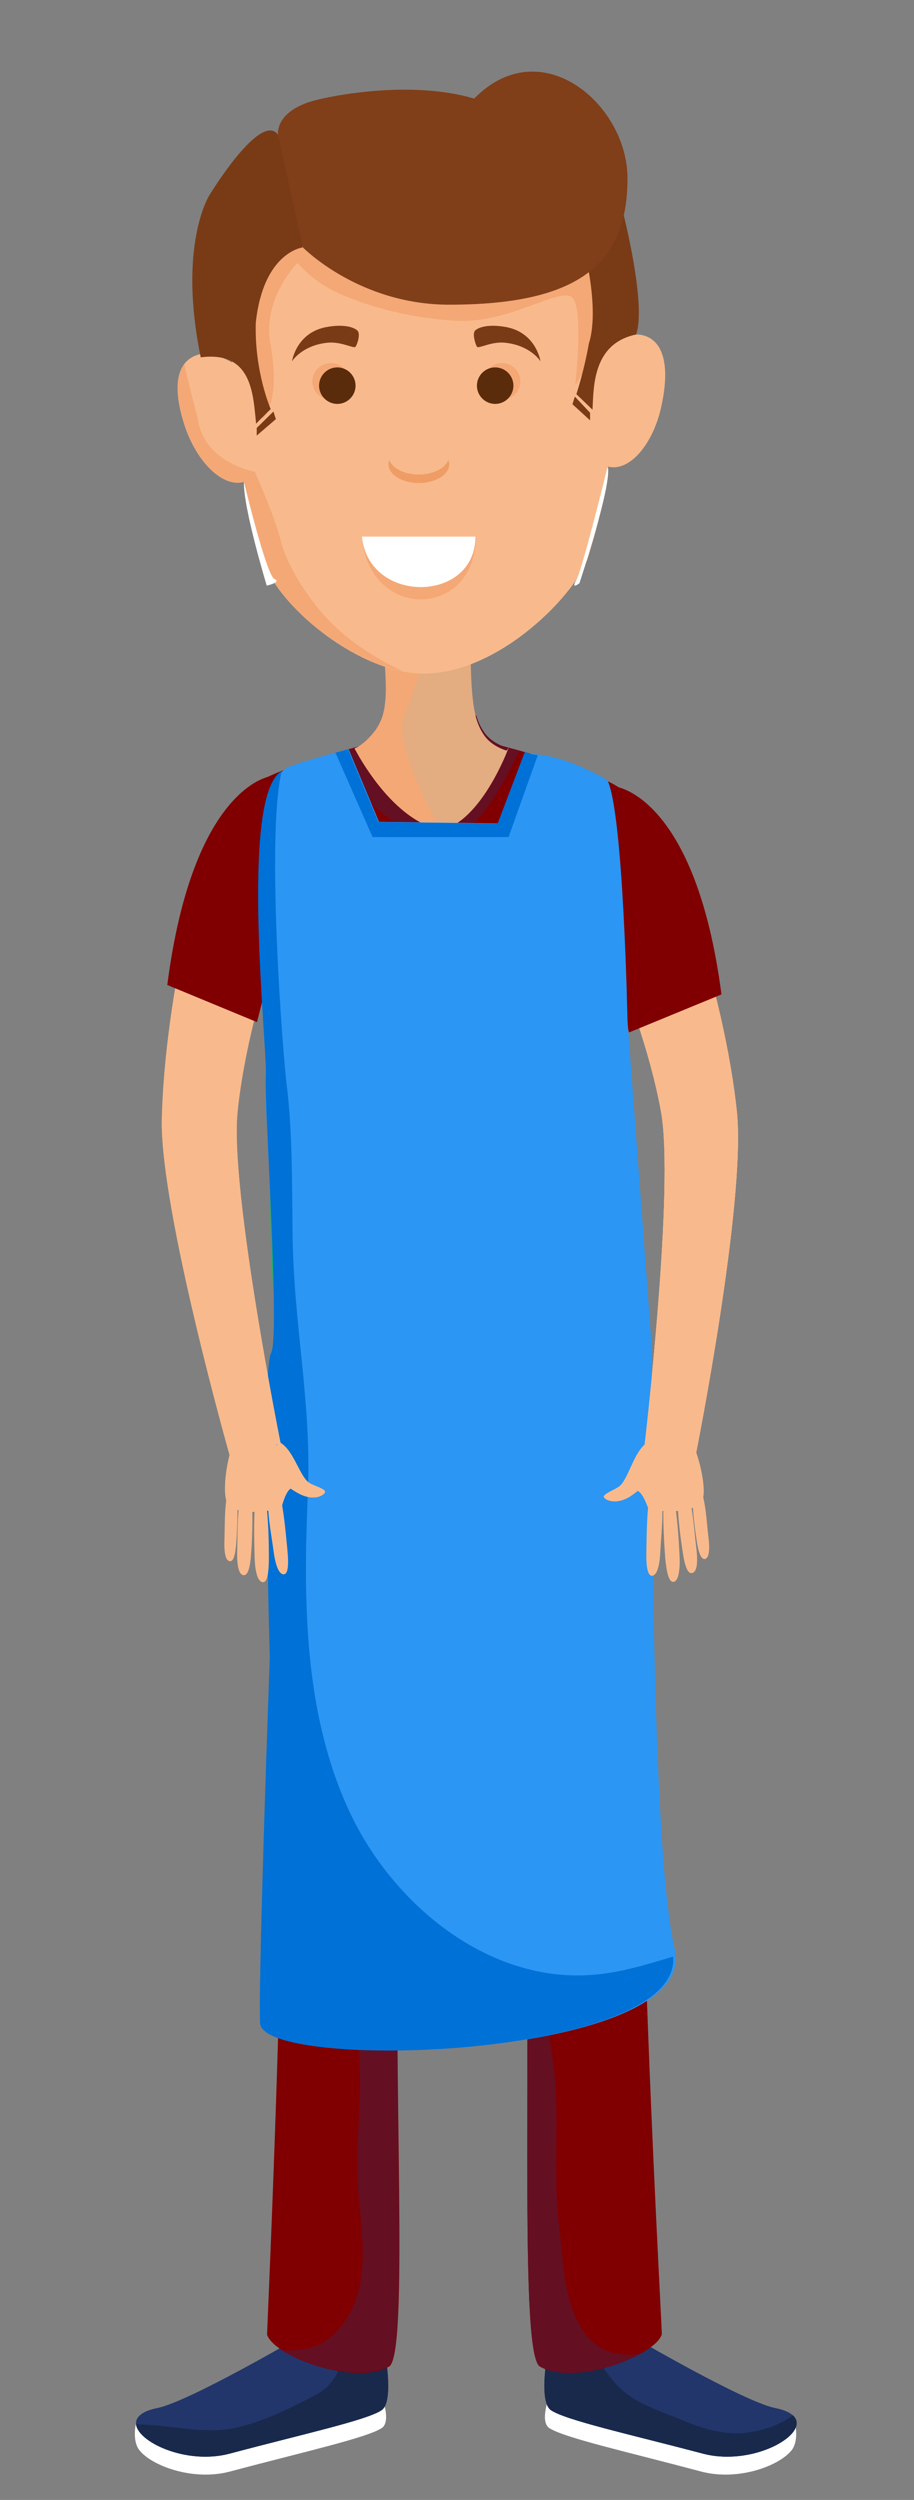 <?xml version="1.0" encoding="utf-8"?>
<!-- Generator: Adobe Illustrator 25.0.0, SVG Export Plug-In . SVG Version: 6.00 Build 0)  -->
<svg version="1.1" id="Layer_1" xmlns="http://www.w3.org/2000/svg" xmlns:xlink="http://www.w3.org/1999/xlink" x="0px" y="0px"
	 viewBox="0 0 300.5 821.3" style="enable-background:new 0 0 300.5 821.3;" xml:space="preserve">
<rect x="0" y="0" width="300.5" height="821.3" fill="#808080" stroke="none"/>
<style type="text/css">
	.st0{fill:#F8BA8C;}
	.st1{fill:#FFFFFF;}
	.st2{fill:#22366B;}
	.st3{fill:#18294C;}
	.st4{fill:#800002;}
	.st5{fill:#650F23;}
	.st6{fill:#22AA66;}
	.st7{fill:#209E5F;}
	.st8{fill:#25AF66;}
	.st9{fill:#E3AC81;}
	.st10{fill:#F4A876;}
	.st11{fill:#793B16;}
	.st12{fill:#EADBD5;}
	.st13{fill:#EF9D65;}
	.st14{fill:#5B2C0B;}
	.st15{fill:#803E19;}
	.st16{fill:#2B96F4;}
	.st17{fill:#0071D6;}
</style>
<g id="BACKGROUND">
</g>
<g id="OBJECT">
	<path class="st0" d="M228.9,477.2l-17-2.4c0,0,10-84.7,5.4-109.7c-5.1-27.7-17.9-55.3-17.9-55.3s-6.9-55.1,6.3-49.7
		s32.8,66.9,36.6,105.5C245.2,395.3,228.9,477.2,228.9,477.2z"/>
	<g>
		<g>
			<g>
				<g>
					<path class="st1" d="M75.5,812c24.4-6.5,45.1-11.1,50-14.3c3.3-2.2-0.1-10.7-0.1-10.7l-26.3-13.7l-54.4,22.9c0,0-1.3,5.4,1,8.6
						C49.6,810,63.3,815.2,75.5,812z"/>
					<path class="st1" d="M230.6,812c-24.4-6.5-45.1-11.1-50-14.3c-3.3-2.2,0.1-10.7,0.1-10.7l26.3-13.7l54.4,22.9
						c0,0,1.3,5.4-1,8.6C256.5,810,242.9,815.2,230.6,812z"/>
					<path class="st2" d="M231.1,806.1c-24.4-6.5-45.2-11-50-14.3s0-24.9,0-24.9l26.4,0.5c0,0,36.7,21.5,47.3,23.7
						C273.9,794.9,250.7,811.3,231.1,806.1z"/>
					<path class="st3" d="M260.7,793.5c-5.4,4-13.4,6.2-19.8,5.9c-5.9-0.3-11.4-2.1-16.8-4.4c-5.6-2.3-12.3-4.5-17.3-8
						c-7.2-5.1-10.4-12.9-15.2-19.9l-10.5-0.2c0,0-4.8,21.5,0,24.9c4.8,3.3,25.6,7.9,50,14.3C247.8,810.5,267,799.3,260.7,793.5z"/>
					<path class="st4" d="M152,496.7c6.7,10.5,18.8,58.9,20.7,119.6c2.1,65.5-1.9,157.2,4.8,161.1c11.3,6.4,37.8-3.3,40.1-10.5
						c-0.5-13.9-11.7-207.7-5.3-288.7C174.9,456.4,136.8,472.8,152,496.7z"/>
					<path class="st5" d="M193.1,767.6c-7.8-9.2-7.9-25-9.3-36.4c-2.2-18.1,0.5-35.9-2-54.1c-1.6-11.8-5.7-28.6-0.4-39.9
						c1.9-4,7.4-5.7,10.2-8.7c1.9-2-4.3-3.6-5.5-4.4c-1.7-1-2.9-3.2-3.7-5c-2.3-5.4-1.7-12.5-2.3-18.3c-1.1-9.8-1.9-19.7-2.4-29.5
						c-1.2-22.8,3.6-63-24.2-71.6c6.9,14.8,17.4,60.5,19.2,116.7c2.1,65.5-1.9,157.2,4.8,161.1c8,4.6,23.7,1,32.9-4.1
						C204.1,774.1,197.9,773.2,193.1,767.6z"/>
					<path class="st2" d="M75.5,806.1c24.4-6.5,45.2-11,50-14.3s0-24.9,0-24.9l-26.4,0.5c0,0-36.7,21.5-47.3,23.7
						C32.8,794.9,55.9,811.3,75.5,806.1z"/>
					<path class="st3" d="M125.5,766.9l-14,0.3c2.4,7.1,0.2,15.5-7.9,19.7c-8.2,4.3-17.6,9-26.6,10.8c-10.1,2.1-20.8-1-31-1.2
						c-0.5,0-0.9-0.1-1.3-0.3c0.2,5.9,16.4,13.7,30.8,9.9c24.4-6.5,45.2-11,50-14.3C130.3,788.4,125.5,766.9,125.5,766.9z"/>
					<path class="st4" d="M148.8,494.9c-6.7,10.5-15.8,60.8-17.7,121.5c-2.1,65.5,3.5,157.2-3.2,161.1c-11.3,6.4-37.8-3.3-40.1-10.5
						c0.5-14.3,9.7-207.4,3.2-288.8C128.5,456.3,164,470.9,148.8,494.9z"/>
					<path class="st5" d="M148.8,494.9c0.5-0.8,0.9-1.5,1.3-2.3c-19.2,13-24.8,40.2-27.1,62.3c-1.6,15.6-0.2,31-1.4,46.5
						c-0.5,6.1-0.9,13.2-5,18.1c-2.6,3.1-5.9,5.3-9.3,7.4c3.5,2.3,7.8,4.3,9.5,8c3.3,7-1.2,11-1,18c0.3,10.1,2.6,20.1,2.6,30.3
						c0,10.3-1.1,20.5-0.9,30.8c0.3,15.1,5.4,33.8-3.4,47.5c-6,9.2-12.5,10.9-21,10.7c8.9,5.6,26.2,10,34.7,5.1
						c6.7-3.8,1.1-95.6,3.2-161.1C133,555.7,142.1,505.4,148.8,494.9z"/>
					<path class="st6" d="M212.4,478.2c-3.2,26.1-117,27.9-120.2,4.9c-1.5-10.9-1.5-26-0.5-34.8c0.3-2.4,0.6-4.3,1.1-5.6
						c2-6,112.9-18.2,116.1-1.7c0.4,0,1,1.7,1.7,4.5C212.2,452.4,213.9,465.7,212.4,478.2z"/>
					<path class="st7" d="M210.6,445.6c-1.7,1.2-3.6,2-5.6,2.8c-29.4,11.8-62.5,11.2-93.6,5.4c-6.3-1.2-13.5-2.5-19.7-5.4
						c0.3-2.4,0.6-4.3,1.1-5.6c2-6,112.9-18.2,116.1-1.7C209.3,441.1,209.9,442.8,210.6,445.6z"/>
					<path class="st4" d="M208.9,441.1c-5,3.8-14.5,6.6-26.1,8.4c-7,1.1-14.7,1.8-22.6,2.1c-1.6,0.1-3.2,0.1-4.8,0.2
						c-0.8,0-1.6,0-2.4,0c-24.8,0.4-50-2.6-60.2-9.1c-6.7-14.6-2.9-126.5-2.9-126.5s-0.1-0.2-0.2-0.6c0-0.1-0.1-0.2-0.1-0.3
						c-0.1-0.2-0.1-0.4-0.2-0.6c0,0,0,0,0-0.1l0,0c0-0.1-0.1-0.2-0.1-0.3c-0.2-0.8-0.5-1.7-0.9-2.8c-0.1-0.2-0.1-0.4-0.2-0.7
						c-0.1-0.4-0.3-0.9-0.4-1.4c-0.1-0.2-0.1-0.4-0.2-0.6c0-0.1,0-0.1,0-0.2c-0.1-0.4-0.2-0.7-0.3-1.1c0,0,0,0,0-0.1l0,0
						c0-0.2-0.1-0.3-0.1-0.5c-0.1-0.3-0.2-0.5-0.2-0.8c-0.6-2-1.2-4.2-1.9-6.5c-0.2-0.8-0.4-1.6-0.7-2.5c-0.3-0.9-0.5-1.9-0.8-2.9
						s-0.5-2-0.8-2.9c-0.1-0.4-0.2-0.8-0.3-1.2c0-0.1,0-0.2-0.1-0.3c-0.2-0.9-0.5-1.9-0.7-2.8c0-0.1,0-0.1,0-0.2
						c-0.2-0.6-0.3-1.3-0.5-1.9c-2.7-11.2-4.5-21.6-2.5-23.8c0.3-0.4,0.8-0.8,1.3-1.2l0,0c5.5-4.6,18.7-9.2,31.5-12.9
						c2-0.6,3.9-1.1,5.8-1.6l0,0c5.6-1.5,10.9-2.8,15.1-3.8c5.9-1.4,9.8-2.2,9.8-2.2s11.4,2.5,24.6,6.1c0.2,0.1,0.3,0.1,0.3,0.1l0,0
						c1.1,0.3,2.3,0.6,3.4,0.9c13.9,3.9,28.9,8.8,34.2,13.1l0,0c0.6,0.5,1.1,1,1.5,1.5c1.2,1.8,0.7,9.3-0.3,20.4
						c-0.2,2.1-0.4,4.3-0.6,6.6c-0.1,0.9-0.2,1.8-0.2,2.7c-0.1,1.6-0.3,3.3-0.4,5c-0.1,1.1-0.2,2.3-0.3,3.5
						c-0.3,3.9-0.6,8.1-0.8,12.4c-0.1,1.1-0.1,2.3-0.2,3.5c-0.1,1-0.1,2.1-0.1,3.1c0,0.1,0,0.2,0,0.3v0.1c-0.1,2.4-0.2,4.9-0.2,7.4
						c0,1.2-0.1,2.4-0.1,3.6c-0.1,6.6,0,13.4,0.4,20.3c0.1,1.7,0.2,3.4,0.3,5.1c0,0.8,0.1,1.7,0.2,2.5c0.2,3.2,0.4,6.3,0.7,9.4
						c0.1,0.8,0.1,1.5,0.2,2.2c0.2,2.1,0.4,4.2,0.5,6.3c0.1,0.7,0.1,1.4,0.2,2.1c0.3,3,0.6,5.9,0.8,8.7c0.1,1.1,0.2,2.2,0.4,3.3
						c0.3,2.7,0.6,5.3,0.8,7.9c0.2,1.5,0.3,2.9,0.5,4.3c0.2,1.5,0.3,3,0.5,4.4C210,421.6,210.8,432.9,208.9,441.1z"/>
					<path class="st5" d="M170.6,246.7c-2.7,6-12.9,27.2-23.6,29.5c0,0-24.9-1.5-35.6-29c2-0.6,3.9-1.1,5.8-1.6l0,0
						c0.2-0.1,0.4-0.2,0.6-0.3c0.1-0.1,0.3-0.2,0.4-0.3c1.3-0.9,3.3-2.5,5.4-5.4c0.1-0.2,0.2-0.3,0.3-0.5c0.2-0.3,0.4-0.6,0.6-1
						c0.1-0.2,0.2-0.4,0.3-0.6c0.5-1,0.9-2,1.2-3.2c2.1-0.1,4.6-0.2,7.2-0.3l0,0c7.4-0.2,16.2,0,23.4,1.1c0.7,2.3,1.5,3.9,2.6,5.5
						c2.3,3.3,6.3,4.7,7.4,5c0.2,0.1,0.3,0.1,0.3,0.1l0,0C168.3,246.1,169.5,246.4,170.6,246.7z"/>
					<path class="st7" d="M192.1,323c0.5,17.3,3.3,34.2,7.6,51c2.1,8.1,3.8,16.3,5.9,24.4c0.7,2.7,1.7,5.3,2.8,7.9
						c-1.5-14.8-3.8-33.3-5-56.2c-1.4-26.4,1-51.6,2.5-68.5C198.8,294.6,191.7,308.8,192.1,323z"/>
					<path class="st8" d="M152.6,442.8c-25,0.9-44.8-11.7-48.8-24.9c-4-13.1-2.8-69.5-4.6-94.1c-1.2-17-7.5-30.5-18.7-41.2
						c3.5,15.5,9.3,33.7,9.3,33.7S86,428.2,92.7,442.8c14.5,9.2,59.5,11.4,90.1,6.7C172.4,449,162.7,442.4,152.6,442.8z"/>
					<path class="st9" d="M167.2,245.7L167.2,245.7c-0.2,0.6-8.9,23.9-22,27c-0.8-0.2-1.7-0.4-2.5-0.6c-0.2-0.1-0.4-0.1-0.6-0.2
						c-0.3-0.1-0.6-0.2-0.8-0.3c-0.4-0.1-0.7-0.3-1.1-0.4c-0.3-0.1-0.7-0.3-1-0.5c-12-5.9-20.6-21-22.3-24.2
						c-0.1-0.1-0.1-0.2-0.2-0.3c0-0.1-0.1-0.1-0.1-0.2c0-0.1,0-0.1,0-0.1s0,0,0.1-0.1s0.3-0.1,0.5-0.2l0,0c0.2-0.1,0.4-0.2,0.6-0.3
						c0.1-0.1,0.3-0.2,0.4-0.3c1.3-0.9,3.3-2.5,5.4-5.4c0.1-0.2,0.2-0.3,0.3-0.5c0.2-0.3,0.4-0.6,0.6-1c0.1-0.2,0.2-0.4,0.3-0.6
						c0.5-1,0.9-2,1.2-3.2c0.1-0.5,0.3-1.1,0.4-1.8c0-0.3,0.1-0.5,0.1-0.8c0,0,0-0.1,0-0.2c0.1-0.5,0.1-0.9,0.2-1.5
						c0.2-2.3,0.2-5.2,0-8.7c0-0.4,0-0.8-0.1-1.3c0-0.2,0-0.4,0-0.7c0-0.1,0-0.2,0-0.4l0,0c0-0.1,0-0.2,0-0.3s0-0.3,0-0.5
						c0-0.1,0-0.1,0-0.2c0-0.1,0-0.3,0-0.5l0,0c0-0.3,0-0.6-0.1-1c0-0.3,0-0.5-0.1-0.8c0-0.2,0-0.4,0-0.6c0-0.3,0-0.6-0.1-0.9
						c0-0.5-0.1-1.1-0.1-1.6c0-0.1,0-0.2,0-0.4c0-0.1,0-0.2,0-0.3l0,0c0-0.1,0-0.1,0-0.2c0-0.2,0-0.4,0-0.6c0-0.2,0-0.4-0.1-0.6
						c0-0.2,0-0.4-0.1-0.6c0-0.2,0-0.4-0.1-0.6c0-0.2,0-0.4-0.1-0.6c0-0.2,0-0.3-0.1-0.5l0,0l0,0c0-0.1,0-0.3,0-0.4v-0.1
						c0-0.2,0-0.4-0.1-0.6c0-0.2,0-0.4-0.1-0.6c0-0.2,0-0.4-0.1-0.6c0-0.2,0-0.4-0.1-0.6c0-0.2,0-0.4-0.1-0.6c0-0.1,0-0.3,0-0.5V204
						c0-0.2,0-0.4-0.1-0.6c0-0.2,0-0.4-0.1-0.6c0-0.2,0-0.4-0.1-0.6c0-0.2,0-0.4-0.1-0.6c0-0.2,0-0.3-0.1-0.5V201
						c0-0.2,0-0.4-0.1-0.6c0-0.2,0-0.4-0.1-0.6c0-0.2,0-0.4,0-0.6s0-0.4,0-0.6c0-0.2,0-0.4,0-0.5l0,0c0-0.2,0-0.4,0-0.6
						c0-0.2,0-0.4,0-0.6l0,0c0-0.2,0-0.4,0-0.6v0.7c0-0.2,0-0.3,0-0.5s0-0.4,0-0.6c0-0.2,0-0.4,0-0.6l0,0c0-0.2,0-0.4,0-0.6
						c0-0.2,0-0.4,0-0.5c0-0.2,0-0.4,0.1-0.6c0-0.2,0-0.4,0-0.6c0-0.2,0-0.4,0.1-0.6c0-0.2,0-0.4,0.1-0.6c0-0.2,0.1-0.4,0.1-0.5
						v-0.2c0-0.1,0-0.3,0.1-0.4c0-0.2,0.1-0.4,0.1-0.5c0-0.2,0.1-0.4,0.1-0.6c0-0.2,0.1-0.4,0.1-0.5c0-0.2,0.1-0.3,0.1-0.5l0,0
						c0.1-0.2,0.1-0.4,0.2-0.5c0-0.2,0.1-0.4,0.2-0.5c0.1-0.2,0.1-0.4,0.2-0.5c0.1-0.2,0.1-0.4,0.2-0.5c0.1-0.2,0.1-0.4,0.2-0.5
						c0.1-0.2,0.2-0.4,0.2-0.5c0.1-0.2,0.2-0.4,0.2-0.5c0.1-0.2,0.2-0.3,0.3-0.5c0.1-0.2,0.2-0.3,0.3-0.5c0.1-0.2,0.2-0.4,0.3-0.5
						c0.1-0.2,0.2-0.3,0.3-0.5c0.1-0.2,0.2-0.3,0.3-0.5c0.1-0.2,0.2-0.3,0.4-0.5c0.1-0.2,0.3-0.3,0.4-0.5c0.1-0.2,0.3-0.4,0.4-0.5
						c0.2-0.2,0.3-0.3,0.5-0.5s0.3-0.3,0.5-0.5s0.3-0.3,0.5-0.5l0,0c0.2-0.2,0.4-0.3,0.6-0.5c0.2-0.2,0.4-0.3,0.7-0.5
						s0.5-0.3,0.8-0.5s0.6-0.3,0.9-0.5c0.4-0.2,0.7-0.4,1.1-0.5l0,0c0.5-0.2,1-0.4,1.5-0.5c0.2-0.1,0.4-0.1,0.6-0.1
						c0.2,0,0.4-0.1,0.6-0.1c1.2-0.2,2.5-0.2,3.7,0c0.2,0,0.4,0.1,0.6,0.1c0.1,0,0.2,0,0.4,0.1l0,0c0.5,0.1,1,0.3,1.5,0.5
						c0.4,0.1,0.7,0.3,1.1,0.5l0,0c0.3,0.1,0.6,0.3,0.9,0.5c0.3,0.1,0.5,0.3,0.8,0.5c0.2,0.1,0.5,0.3,0.7,0.5
						c0.2,0.1,0.4,0.3,0.6,0.5c0.2,0.1,0.4,0.3,0.6,0.5c0.2,0.2,0.3,0.3,0.5,0.5s0.3,0.3,0.5,0.5c0.1,0.2,0.3,0.3,0.4,0.5
						c0.1,0.2,0.3,0.3,0.4,0.5c0.1,0.2,0.3,0.3,0.4,0.5c0.1,0.2,0.2,0.3,0.4,0.5c0.1,0.2,0.2,0.3,0.3,0.5s0.2,0.3,0.3,0.5
						s0.2,0.3,0.3,0.5s0.2,0.4,0.3,0.5c0.1,0.2,0.2,0.3,0.2,0.5c0.1,0.2,0.2,0.3,0.2,0.5l0,0c0,0.1,0.1,0.1,0.1,0.2
						c0,0.1,0.1,0.2,0.1,0.4c0.1,0.2,0.1,0.3,0.2,0.5c0.1,0.2,0.1,0.4,0.2,0.5c0,0,0,0,0,0.1s0.1,0.3,0.1,0.5
						c0.1,0.2,0.1,0.4,0.2,0.5c0.1,0.2,0.1,0.4,0.1,0.5c0,0.2,0.1,0.4,0.1,0.6c0,0.2,0.1,0.4,0.1,0.5l0,0c0,0.2,0.1,0.4,0.1,0.5
						c0,0.2,0.1,0.4,0.1,0.5c0,0.2,0.1,0.4,0.1,0.6c0,0.2,0,0.4,0.1,0.5c0,0.2,0,0.4,0.1,0.6c0,0.2,0,0.4,0.1,0.6c0,0.2,0,0.4,0,0.5
						c0,0.2,0,0.4,0,0.6c0,0.2,0,0.4,0,0.6v0.1c0,0.1,0,0.3,0,0.4c0,0.2,0,0.4,0,0.6c0,0.2,0,0.4,0,0.6l0,0c0,0.2,0,0.4,0,0.6
						c0,0.2,0,0.4,0,0.6c0,0.2,0,0.4,0,0.6v0.1c0,0.2,0,0.3,0,0.5s0,0.4,0,0.6s0,0.4,0,0.6c0,0.2,0,0.4,0,0.6c0,0.2,0,0.4,0,0.6
						c0,0.2,0,0.4,0,0.6l0,0c0,0.2,0,0.4,0,0.6c0,0.2,0,0.4,0,0.6v0.6c0,0.2,0,0.4,0,0.6c0,0.2,0,0.4,0,0.6c0,0.2,0,0.4,0,0.6
						s0,0.4,0,0.6v0.6c0,0.2,0,0.4,0,0.5v0.6c0,0.2,0,0.4,0,0.6s0,0.4,0,0.6c0,0.2,0,0.4,0,0.5v0.6c0,0.2,0,0.4,0,0.6
						c0,0.2,0,0.4,0,0.6v0.4c0,2.3,0,4.3,0.1,6.2c0,0.2,0,0.4,0,0.6c0.2,8.3,0.8,13.4,1.8,17c0.7,2.3,1.5,3.9,2.6,5.5
						c2.3,3.3,6.3,4.7,7.4,5C167.1,245.7,167.2,245.7,167.2,245.7z"/>
					<path class="st10" d="M145.3,272.7c-0.8-0.2-1.7-0.4-2.5-0.6c-0.2-0.1-0.4-0.1-0.6-0.2c-0.3-0.1-0.6-0.2-0.8-0.3
						c-0.4-0.1-0.7-0.3-1.1-0.4c-0.3-0.1-0.7-0.3-1-0.5c-12.3-6-20.6-21-22.3-24.2c-0.1-0.1-0.1-0.2-0.2-0.3c0-0.1-0.1-0.1-0.1-0.2
						c0-0.1,0-0.1,0-0.1s0,0,0.1-0.1s0.3-0.1,0.5-0.2l0,0c0.2-0.1,0.4-0.2,0.6-0.3c0.1-0.1,0.3-0.2,0.4-0.3c1.3-0.9,3.3-2.5,5.4-5.4
						c0.1-0.2,0.2-0.3,0.3-0.5c0.2-0.3,0.4-0.6,0.6-1c0.1-0.2,0.2-0.4,0.3-0.6c0.5-1,0.9-2,1.2-3.2c0.1-0.5,0.3-1.1,0.4-1.8
						c0-0.3,0.1-0.5,0.1-0.8c0,0,0-0.1,0-0.2c0.1-0.5,0.1-0.9,0.2-1.5c0.2-2.3,0.2-5.2,0-8.7c0-0.4,0-0.8-0.1-1.3c0-0.2,0-0.4,0-0.7
						v-0.4l0,0c0-0.1,0-0.2,0-0.3s0-0.3,0-0.5c0-0.1,0-0.1,0-0.2c0-0.1,0-0.3,0-0.5c0-0.3,0-0.6-0.1-1c0-0.3,0-0.5-0.1-0.8
						c0-0.2,0-0.4,0-0.6c0-0.3,0-0.6-0.1-0.9c0-0.5-0.1-1.1-0.1-1.6c0-0.1,0-0.3,0-0.4c0-0.1,0-0.2,0-0.3l0,0c0-0.1,0-0.2,0-0.2
						c0-0.2,0-0.4-0.1-0.6c0-0.2,0-0.4,0-0.6c0-0.2,0-0.4,0-0.6c0-0.2,0-0.4-0.1-0.6c0-0.2,0-0.4-0.1-0.6c0-0.2,0-0.3-0.1-0.5l0,0
						c0-0.1,0-0.3,0-0.4v-0.1c0-0.2,0-0.4-0.1-0.6c0-0.2,0-0.4-0.1-0.6c0-0.2,0-0.4-0.1-0.6c0-0.2,0-0.4-0.1-0.6
						c0-0.2,0-0.4-0.1-0.6c0-0.2,0-0.3,0-0.5l0,0c0.9,0.2,1.8,0.5,2.6,0.8c0.6,0.2,1.2,0.5,1.8,0.8c0.5,0.2,0.9,0.4,1.4,0.7
						c0.4,0.2,0.8,0.4,1.1,0.6c0.3,0.2,0.6,0.4,0.9,0.6c0.3,0.2,0.5,0.4,0.8,0.6c0.2,0.2,0.5,0.4,0.7,0.6l0,0
						c0.2,0.2,0.4,0.4,0.6,0.6c0.2,0.2,0.4,0.4,0.5,0.6c0.2,0.2,0.3,0.4,0.4,0.6c0.1,0.2,0.3,0.4,0.4,0.6c0.1,0.2,0.2,0.4,0.3,0.6
						l0,0c0.1,0.2,0.2,0.4,0.3,0.6l0,0c0.1,0.2,0.2,0.4,0.2,0.6c0.1,0.2,0.1,0.4,0.2,0.5c0.1,0.2,0.1,0.4,0.2,0.6
						c0,0.2,0.1,0.4,0.1,0.5s0,0.3,0.1,0.4c0,0,0,0.1,0,0.2v0.1c0.1,0.8,0.1,1.7,0.1,2.6c0,0.2,0,0.4,0,0.6
						c-0.1,0.8-0.2,1.7-0.4,2.6c-0.9,4.3-3,8.8-4.3,12.8l0,0c-0.5,1.5-0.9,3-1.1,4.4c-0.1,0.9-0.1,2,0.1,3.3
						C133.7,251.1,141.9,268.5,145.3,272.7z"/>
					<path class="st0" d="M210.7,110c-2.4-0.4-5.7,0.6-8.8,2.5c0.2-8.6,0.4-17.8,0.5-27.4c0.5-34.4-35.7-51.5-65.7-47.9
						C99.3,41.6,74,56.9,74.8,87.3c0.2,8,0.7,19.3,1.5,31.8c-4.1-2.4-8.5-3.5-11.4-2.5c-7.4,2.4-8.1,11.5-4.1,23.5
						c4.1,12.1,12.7,20.2,19.4,18.2c1.8,12.6,3.9,19.8,7.3,28.1c5.8,14.1,31,34.9,51.8,34.9c25.3,0,50.7-26.9,54.1-38.4
						c2.9-9.8,5-16.6,6.3-29.7c0.2,0.1,0.5,0.2,0.7,0.2c7,1.3,14.7-8,17.2-20.7C220.2,120.3,218.3,111.4,210.7,110z"/>
					<path class="st10" d="M104.9,200.2c-4.8-5.8-10.9-15.3-12.6-22.6c-2.1-8.4-8.5-22.6-8.5-22.6s-16.3-2.8-18.7-16.9
						c-0.3-1.6-4.3-16.9-4.5-18.5c-3.1,4.1-2.8,11.5,0.3,20.5c4.1,12.1,12.7,20.2,19.4,18.2c1.8,12.6,3.9,19.8,7.3,28.1
						c5.2,12.5,25.7,30.4,44.8,34.1C121.8,215.4,112.3,209.2,104.9,200.2z"/>
					<path class="st10" d="M202.3,94.3c-3.7-10.2-2.4-20-11.2-22.4c-5.7-1.5-31.8,21.1-37.5,19.4c-12.7-3.6-23.3-8.2-33.4-16.8
						c-3.1-2.6-8.8-7.3-12.7-3.4c-2.5,2.5-8.6-2.8-10,0.4c-3.3,7.6-8-2.1-13.3,4.4c-1.6,2-4,13.1-5.9,14.8
						c-2.9,2.6,4.7,23.9,5.1,27.4c0.5,5.6,0.4,11.2,0.3,16.8c0.3-0.3,2.6,2.8,2.9,2.4c4.7-5.8,3.6-17.3,2.3-24.4
						c-2.7-14.9,8.9-26.5,8.9-26.5s5.1,6.2,13.4,9.9c11.2,5.1,25.6,8.4,39,9.1c17.5,0.9,34.5-11.6,38.1-7.5
						c3.6,4.2,0.8,28.8,0.8,28.8S204.9,101.6,202.3,94.3z"/>
					<path class="st11" d="M99.5,81.3c0,0-0.1-25.2-8.2-37.2c-5.9-7.3-22.5,20.1-22.5,20.1S58.4,80.6,66,117.4
						c17-2.2,17.2,12.3,18.2,21.8c1.7-1.8,4.8-4.8,4.8-4.8s-5.4-12.3-4.9-28.4C86.6,82.8,99.5,81.3,99.5,81.3z"/>
					<path class="st11" d="M192.1,82.2c0,0,5.1,19.4,1.5,30.7c-1.6,9.1-4.1,16.6-4.1,16.6l5.3,5.1c0.4-7.7,0.1-21.7,14.3-24.7
						c3.6-9.6-4.3-40.3-4.3-40.3L192.1,82.2z"/>
					<path class="st11" d="M116.9,113.9c-0.5,0.8-4.7-1.8-9.3-1.3c-8.4,0.9-11.6,6.1-11.6,6.1s1.4-9.6,11.6-11.3
						c5.7-1,8.9,0.2,9.9,1.2C118.6,109.6,117.5,113.1,116.9,113.9z"/>
					<path class="st10" d="M119,176.4c2.2,27.6,37.4,27.1,37.4,0H119z"/>
					<path class="st12" d="M79.3,333.6c-2.2,8.2-5.1,17.6-9.9,24.7c-1.4,2-2.9,4.9-5.2,6c-4.9,2.5-3.1,5.5,0,8.6
						c13,12.9,6.9,31.4,10.3,47.8c2,9.6,4.4,19.2,6.7,28.6c2,7.7,5.6,14.2,10.1,20.4c-3.4-17.8-15.5-82.6-13.3-104.3
						c2.9-28,13.3-56.6,13.3-56.6s0-4.4-0.3-10.6c-1.2,2.9-2.5,5.8-3.6,8.7C84.1,315.6,81.8,324.6,79.3,333.6z"/>
					<path class="st13" d="M137.7,155.9c-4.7,0-8.7-2-9.7-4.8c-0.2,0.5-0.3,0.9-0.3,1.4c0,3.4,4.5,6.2,10,6.2s10-2.8,10-6.2
						c0-0.5-0.1-0.9-0.3-1.4C146.4,153.8,142.4,155.9,137.7,155.9z"/>
					<path class="st10" d="M114.7,125.3c0,3.3-2.7,6-6,6s-6-2.7-6-6s2.7-6,6-6C112,119.2,114.7,121.9,114.7,125.3z"/>
					<path class="st14" d="M116.9,126.7c0,3.3-2.7,6-6,6s-6-2.7-6-6s2.7-6,6-6C114.2,120.7,116.9,123.4,116.9,126.7z"/>
					<path class="st11" d="M156.8,113.9c0.5,0.8,4.7-1.8,9.3-1.3c8.4,0.9,11.6,6.1,11.6,6.1s-1.4-9.6-11.6-11.3
						c-5.7-1-8.9,0.2-9.9,1.2C155.2,109.6,156.3,113.1,156.8,113.9z"/>
					<path class="st10" d="M159.1,125.3c0,3.3,2.7,6,6,6s6-2.7,6-6s-2.7-6-6-6C161.8,119.2,159.1,121.9,159.1,125.3z"/>
					<path class="st14" d="M156.8,126.7c0,3.3,2.7,6,6,6s6-2.7,6-6s-2.7-6-6-6S156.8,123.4,156.8,126.7z"/>
					<path class="st15" d="M206.3,58.6c0,27.5-15.2,41.5-58.6,41.5c-29.7,0-48.1-18.8-48.1-18.8l-8.2-37.2c0,0-1-7.3,11.3-10.9
						c6.7-1.9,32.7-6.9,53.2-0.8C177.8,10,206.3,34.2,206.3,58.6z"/>
					<polygon class="st11" points="194,138.1 188.2,132.8 189,130.3 194,135.6 					"/>
					<polygon class="st11" points="84.4,143.1 90.7,137.7 89.9,135.2 84.4,140.6 					"/>
					<path class="st1" d="M119,176.3c2.2,22.3,37.3,21.9,37.3,0H119z"/>
				</g>
			</g>
			<path class="st0" d="M228.9,477.2l-17-2.4c0,0,10-84.7,5.4-109.7c-5.1-27.7-17.9-55.3-17.9-55.3s-6.9-55.1,6.3-49.7
				s32.8,66.9,36.6,105.5C245.2,395.3,228.9,477.2,228.9,477.2z"/>
			<path class="st0" d="M75.5,478.1l16.8-3.8c0,0-16.8-83.6-14.2-108.9c2.9-28,13.3-56.6,13.3-56.6s1.3-55.2-11.3-48.7
				c-12.7,6.5-26.2,69.1-26.9,107.8C52.7,397.7,75.5,478.1,75.5,478.1z"/>
		</g>
		<path class="st1" d="M199.8,153.2c0,0-8.3,33.8-10.3,37.3s1,1.1,1,1.1S201.4,158.9,199.8,153.2z"/>
		<path class="st1" d="M80.2,158.3c0,0,7.4,30.8,10,31.9c2.5,1.1-2.5,2.2-2.5,2.2S79.9,166.7,80.2,158.3z"/>
	</g>
	<path class="st4" d="M88.7,255.1c0,0-25.3,3.4-33.7,68.5l29.5,12.2c0,0,8.4-34.6,12.5-37.6C101.2,295.2,92.2,253.9,88.7,255.1z"/>
	<path class="st4" d="M202.6,258.5c0,0,26.1,3.1,34.6,68.2l-30.4,12.5c0,0-8.4-34.6-12.5-37.6C190.1,298.6,199.1,257.3,202.6,258.5z
		"/>
	<g>
		<path class="st16" d="M131.7,673.6c-2.3,0-4.5,0-6.6,0c-21.9-0.3-38.9-3.4-39.1-9.1c-0.6-16.4,3.2-120.1,3.2-120.1
			s-2.7-94.7,0.4-99.9c1.7-2.9,0.6-27.4-0.6-50.6c0-0.1,0-0.1,0-0.2c-1-19.2-2.1-37.4-1.8-41.5c0.1-1.1,0.2-2.5,0.3-4l0,0
			c0.3-4.4,0.6-10.2,0.9-15.3c0.4-6.8,0.7-12.5,0.7-12.5s-9.7-55.2,3.8-67.1c0.9-0.8,1.9-1.4,3.1-1.8c6.5-2.1,11.2-3.4,14.5-4.3
			c1.7-0.5,3-0.8,4.1-1.1l10,23.9l39.2,0.5l8.7-23c0,0,1.8,0.1,4.6,0.4c9.1,1,18.8,6.2,22.6,8.4c5.3,10.9,6.6,78.9,6.6,78.9
			l8.1,108.8c0,0-1.2,161.3,7.5,196.6c0.2,0.7,0.3,1.4,0.3,2C223.6,663.6,171.8,673.1,131.7,673.6z"/>
		<path class="st17" d="M85.5,664.6c-0.6-16.4,3.2-120.1,3.2-120.1s-2.7-94.7,0.4-99.9c3.1-5.3-2.3-82.1-1.7-91.1
			c0.6-9-8.8-92.2,5.2-100.1c-5.2,21.7,0.5,94.5,1.7,103.4c1.9,14.8,1.7,34.2,1.9,49.1c0.4,30.4,6.3,54.5,5,84.8
			c-1.5,35-1.3,71.3,13.1,103.2s46.8,58.2,81.7,54.8c8.6-0.8,17-3.4,25.3-5.9C224.2,676.5,86.1,680.7,85.5,664.6z"/>
	</g>
	<path class="st0" d="M75.5,478.1l16.8-3.8c0,0-16.8-83.6-14.2-108.9c2.9-28-24.2-36.3-24.9,2.5C52.7,397.7,75.5,478.1,75.5,478.1z"
		/>
	<g>
		<path class="st0" d="M231.1,492.4c1.6-5.7-4.1-27.2-11.2-26.3c-4,0.5-10.4,16.1-10.2,23.7c1.6,0.9,2.7,3.9,3.3,5.4
			C213.7,496.7,229.5,498,231.1,492.4z"/>
		<path class="st0" d="M218.7,511.8c-0.3-4.1-0.7-10.6-0.6-16.3c1.3-0.1,2.6-0.4,3.9-0.8c0.8,5.3,1.2,12,1.4,16c0.3,5.8-0.5,8.8-2,9
			C220,519.8,219.2,517.1,218.7,511.8z"/>
		<path class="st0" d="M224.4,509.5c-0.6-3.9-1.4-9.9-1.6-15.3c1.3-0.1,2.9-0.6,4.1-1.1c1.1,4.9,1.5,11.4,2,15.2
			c0.7,5.5,0.1,8.3-1.4,8.5C226.1,517.1,225.1,514.5,224.4,509.5z"/>
		<path class="st0" d="M229,505.8c-0.5-3.3-1.2-8.5-1.3-13c1.1-0.1,2.5-0.5,3.5-0.9c1,4.2,1.3,9.7,1.7,13c0.6,4.7,0.1,7.1-1.2,7.3
			C230.5,512.3,229.6,510.1,229,505.8z"/>
		<path class="st0" d="M212.5,509.9c0.1-3.9,0.1-11.4,0.8-16.7c1.3,0.1,3.2,1.3,4.4,1c0.3,5-0.4,11.5-0.6,15.3
			c-0.2,5.5-1.3,8.2-2.8,8.2C213,517.6,212.4,515,212.5,509.9z"/>
		<path class="st0" d="M203.6,488.3c3.1-2.4,4.8-11.8,9.4-14.5c0.7,1.1,5.2,7.3,6.1,8.1c-3.8,3.3-8.3,7.2-11.4,9.4
			c-4.5,3.1-8.2,1.9-9.1,0.7C197.8,490.9,202.1,489.5,203.6,488.3z"/>
	</g>
	<g>
		<path class="st0" d="M74.5,493.3c-2-5.5,1.7-26.7,9-27.1c4-0.2,11.7,15.3,12.1,22.8c-1.5,1-2.4,4.1-2.9,5.7S76.6,498.9,74.5,493.3
			z"/>
		<path class="st0" d="M88.4,511.7c0-4.1-0.1-10.7-0.7-16.3c-1.3,0-2.6-0.1-3.9-0.5c-0.4,5.3-0.2,12-0.1,16.1
			c0.1,5.9,1.2,8.8,2.8,8.8C87.8,519.8,88.4,517,88.4,511.7z"/>
		<path class="st0" d="M82.6,509.9c0.3-3.9,0.5-10,0.3-15.3c-1.3,0-3-0.4-4.2-0.8c-0.7,5-0.6,11.5-0.7,15.3
			c-0.2,5.5,0.6,8.3,2.1,8.4C81.5,517.6,82.3,515,82.6,509.9z"/>
		<path class="st0" d="M77.7,506.6c0.2-3.3,0.5-8.5,0.3-13.1c-1.1,0-2.5-0.3-3.6-0.7c-0.6,4.3-0.5,9.8-0.6,13
			c-0.2,4.7,0.5,7.1,1.8,7.1C76.7,513.1,77.4,510.9,77.7,506.6z"/>
		<path class="st0" d="M94.5,509.3c-0.4-3.9-1-11.4-2.1-16.6c-1.3,0.2-3.1,1.5-4.3,1.4c0.1,5,1.3,11.4,1.8,15.2
			c0.7,5.5,2,8.1,3.5,7.9C94.6,517.1,95,514.4,94.5,509.3z"/>
		<path class="st0" d="M101.6,487.1c-3.2-2.2-5.1-11.1-9.9-13.4c-0.6,1.2-5.2,7.4-6.1,8.3c4.1,3,8.8,6.5,12.1,8.4
			c4.8,2.8,8.3,1.3,9.1,0C107.6,489.2,103.2,488.2,101.6,487.1z"/>
	</g>
	<path class="st0" d="M228.9,477.2l-17-2.4c0,0,10-84.7,5.4-109.7c-5.1-27.7,21.2-38.1,25,0.4C245.2,395.3,228.9,477.2,228.9,477.2z
		"/>
	<path class="st17" d="M176.8,248.1l-9.6,26.9h-44.7l-12.2-27.7c1.7-0.5,3-0.8,4.1-1.1l10,23.9l39.2,0.5l9-23.7
		C172.5,247,174,247.8,176.8,248.1z"/>
</g>
</svg>
